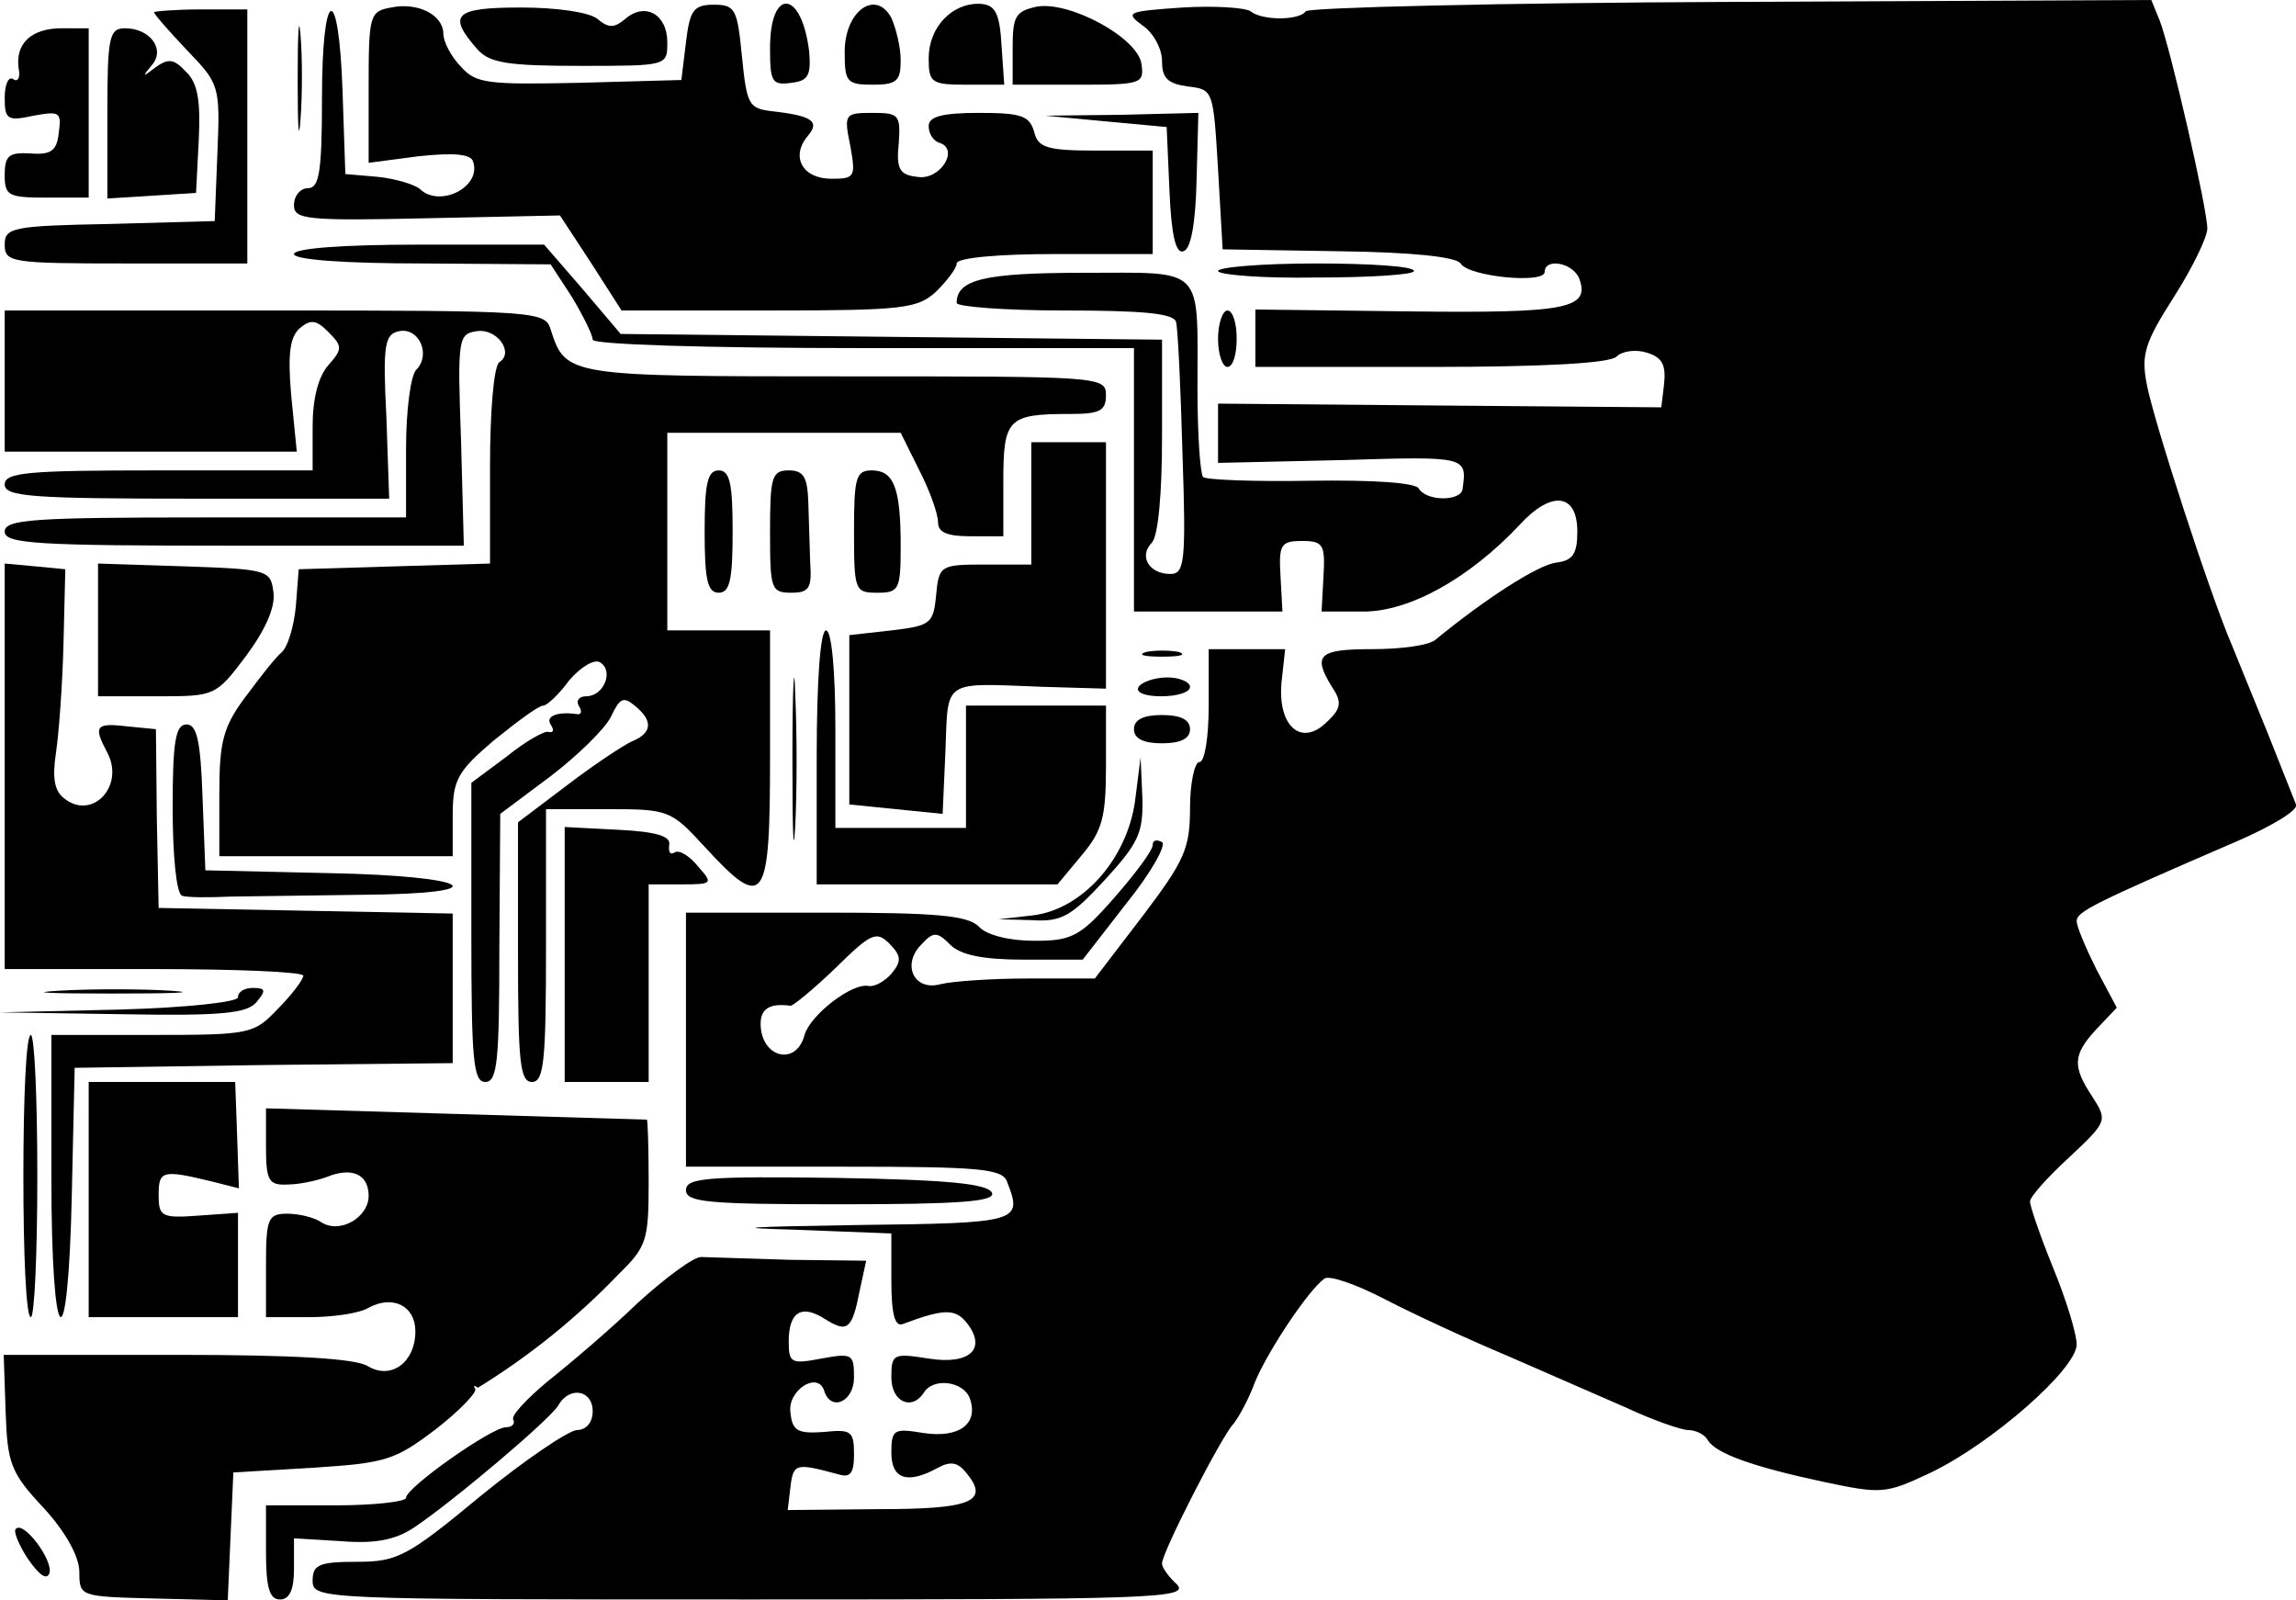 <svg xmlns="http://www.w3.org/2000/svg" id="root" viewBox="0 0 99 69">
  <path
    d="M 3.422 67.781 C 3.422 67.133 2.855 66.078 1.891 65.023 C 0.441 63.484 0.32 63.078 0.242 60.848 L 0.16 58.414 L 7.645 58.414 C 12.719 58.414 15.332 58.574 15.855 58.898 C 16.863 59.508 17.91 58.738 17.91 57.398 C 17.91 56.305 16.941 55.816 15.895 56.383 C 15.492 56.629 14.328 56.789 13.32 56.789 L 11.469 56.789 L 11.469 54.559 C 11.469 52.531 11.551 52.328 12.395 52.328 C 12.879 52.328 13.562 52.492 13.844 52.691 C 14.648 53.219 15.895 52.492 15.895 51.559 C 15.895 50.625 15.172 50.301 14.086 50.746 C 13.645 50.91 12.879 51.07 12.395 51.07 C 11.59 51.109 11.469 50.91 11.469 49.449 L 11.469 47.785 L 19.641 48.027 L 27.891 48.273 C 27.93 48.273 27.969 49.488 27.969 50.949 C 27.969 53.465 27.891 53.746 26.684 54.926 C 24.871 56.816 22.828 58.465 20.605 59.832 C 20.445 59.711 20.402 59.75 20.484 59.871 C 20.605 59.996 19.84 60.805 18.793 61.617 C 17.023 62.957 16.66 63.078 13.48 63.281 L 10.062 63.484 L 9.82 69 L 6.641 68.918 C 3.461 68.836 3.422 68.836 3.422 67.781 Z M 3.422 67.781 "
  />
  <path
    d="M 11.469 66.93 L 11.469 64.902 L 14.488 64.902 C 16.137 64.902 17.508 64.742 17.508 64.578 C 17.508 64.133 21.207 61.535 21.812 61.535 C 22.094 61.535 22.215 61.375 22.133 61.211 C 22.012 61.051 22.699 60.32 23.625 59.547 C 24.547 58.816 26.32 57.316 27.488 56.184 C 28.695 55.086 29.902 54.195 30.223 54.195 L 34.047 54.316 L 37.348 54.355 L 37.066 55.656 C 36.742 57.316 36.543 57.48 35.574 56.871 C 34.57 56.223 34.008 56.547 34.008 57.844 C 34.008 58.777 34.125 58.816 35.414 58.574 C 36.742 58.332 36.824 58.371 36.824 59.387 C 36.824 60.441 35.816 60.887 35.535 59.953 C 35.254 59.102 33.926 59.953 34.086 60.926 C 34.168 61.699 34.41 61.82 35.535 61.738 C 36.703 61.617 36.824 61.699 36.824 62.711 C 36.824 63.523 36.664 63.727 36.141 63.562 C 34.328 63.078 34.207 63.078 34.086 64.09 L 33.965 65.105 L 37.871 65.066 C 41.895 65.066 42.699 64.742 41.652 63.484 C 41.289 63.035 40.969 62.996 40.445 63.281 C 39.117 64.012 38.434 63.766 38.434 62.633 C 38.434 61.617 38.555 61.578 39.801 61.781 C 41.371 62.023 42.215 61.375 41.812 60.277 C 41.531 59.547 40.242 59.387 39.84 60.035 C 39.316 60.848 38.434 60.441 38.434 59.387 C 38.434 58.371 38.512 58.332 40.043 58.574 C 41.855 58.859 42.578 58.129 41.652 56.992 C 41.168 56.426 40.688 56.426 38.957 57.074 C 38.594 57.238 38.434 56.711 38.434 55.207 L 38.434 53.18 L 34.328 53.02 C 31.352 52.938 32.113 52.895 36.945 52.816 C 43.988 52.734 44.105 52.691 43.422 50.949 C 43.223 50.383 42.215 50.301 36.379 50.301 L 29.578 50.301 L 29.578 39.348 L 35.574 39.348 C 40.406 39.348 41.734 39.469 42.215 39.957 C 42.539 40.32 43.543 40.562 44.59 40.562 C 46.199 40.562 46.562 40.402 48.051 38.699 C 48.938 37.684 49.703 36.672 49.703 36.426 C 49.703 36.223 49.863 36.184 50.105 36.305 C 50.305 36.426 49.621 37.645 48.574 38.941 L 46.684 41.375 L 44.148 41.375 C 42.375 41.375 41.41 41.172 40.969 40.727 C 40.406 40.16 40.242 40.16 39.723 40.727 C 38.875 41.578 39.398 42.754 40.566 42.43 C 41.047 42.309 42.738 42.188 44.309 42.188 L 47.207 42.188 L 49.258 39.508 C 51.07 37.117 51.312 36.59 51.312 34.844 C 51.312 33.75 51.512 32.855 51.715 32.855 C 51.953 32.855 52.117 31.762 52.117 30.422 L 52.117 27.988 L 55.414 27.988 L 55.254 29.449 C 55.094 31.355 56.141 32.207 57.227 31.113 C 57.832 30.547 57.871 30.262 57.43 29.613 C 56.582 28.234 56.863 27.988 59.16 27.988 C 60.406 27.988 61.613 27.828 61.895 27.582 C 64.066 25.801 66.281 24.379 67.086 24.258 C 67.812 24.176 68.012 23.891 68.012 22.918 C 68.012 21.254 66.887 21.133 65.516 22.637 C 63.344 24.945 60.77 26.367 58.797 26.367 L 56.984 26.367 L 57.066 24.867 C 57.145 23.488 57.066 23.324 56.141 23.324 C 55.215 23.324 55.133 23.488 55.215 24.867 L 55.297 26.367 L 48.895 26.367 L 48.895 15.008 L 37.227 15.008 C 30.305 15.008 25.555 14.848 25.555 14.645 C 25.555 14.441 25.152 13.629 24.668 12.816 L 23.742 11.398 L 18.23 11.359 C 14.809 11.359 12.676 11.195 12.676 10.953 C 12.676 10.711 14.73 10.547 18.07 10.547 L 23.461 10.547 L 25.113 12.453 L 26.762 14.398 L 38.434 14.523 L 50.105 14.645 L 50.105 18.82 C 50.105 21.297 49.941 23.121 49.66 23.406 C 49.098 23.973 49.539 24.746 50.465 24.746 C 51.07 24.746 51.148 24.258 50.988 19.594 C 50.91 16.711 50.789 14.156 50.707 13.871 C 50.586 13.508 49.258 13.387 45.879 13.387 C 43.344 13.387 41.25 13.223 41.25 13.062 C 41.25 12.047 42.457 11.762 46.723 11.762 C 51.996 11.762 51.633 11.398 51.633 16.754 C 51.633 18.742 51.754 20.445 51.875 20.566 C 51.996 20.688 54.047 20.77 56.504 20.727 C 59.199 20.688 61.008 20.809 61.172 21.055 C 61.492 21.621 62.98 21.621 63.062 21.094 C 63.262 19.672 63.262 19.672 57.871 19.836 L 52.52 19.957 L 52.52 17.402 L 62.098 17.484 L 71.633 17.562 L 71.754 16.551 C 71.836 15.738 71.676 15.414 71.031 15.211 C 70.547 15.051 69.945 15.129 69.703 15.375 C 69.422 15.656 66.645 15.82 61.695 15.82 L 54.129 15.82 L 54.129 13.344 L 60.809 13.426 C 67.57 13.508 68.574 13.305 68.094 12.008 C 67.812 11.316 66.605 11.113 66.605 11.723 C 66.605 12.25 63.305 11.926 62.98 11.359 C 62.781 11.074 60.891 10.871 57.711 10.832 L 52.719 10.75 L 52.52 7.301 C 52.316 3.895 52.316 3.855 51.23 3.73 C 50.344 3.609 50.105 3.367 50.105 2.637 C 50.105 2.109 49.742 1.418 49.258 1.094 C 48.492 0.527 48.613 0.488 50.988 0.324 C 52.355 0.242 53.684 0.324 53.926 0.488 C 54.41 0.891 56.02 0.891 56.301 0.488 C 56.383 0.324 64.672 0.121 74.652 0.082 L 92.762 0 L 93.125 0.891 C 93.605 2.148 95.176 9.004 95.176 9.855 C 95.176 10.223 94.531 11.562 93.727 12.816 C 92.48 14.766 92.32 15.293 92.562 16.551 C 92.844 18.09 95.297 25.637 96.223 27.785 L 97.793 31.641 L 99 34.684 C 99.121 34.926 97.953 35.617 96.465 36.266 C 90.266 38.941 89.543 39.309 89.543 39.711 C 89.543 39.957 89.945 40.891 90.387 41.781 L 91.273 43.445 L 90.387 44.379 C 89.383 45.473 89.34 45.961 90.227 47.297 C 90.871 48.312 90.871 48.352 89.223 49.895 C 88.297 50.746 87.531 51.598 87.531 51.801 C 87.531 52.004 87.973 53.301 88.535 54.68 C 89.102 56.059 89.543 57.52 89.543 57.965 C 89.543 59.02 85.879 62.227 83.266 63.484 C 81.293 64.418 81.133 64.418 78.637 63.891 C 75.578 63.238 74.008 62.672 73.645 62.105 C 73.527 61.859 73.125 61.656 72.801 61.656 C 72.48 61.656 71.23 61.211 70.105 60.684 L 64.992 58.453 C 63.344 57.762 60.969 56.668 59.723 56.02 C 58.473 55.371 57.309 54.965 57.105 55.129 C 56.422 55.613 54.691 58.211 54.129 59.547 C 53.848 60.32 53.402 61.129 53.164 61.414 C 52.641 61.98 50.062 67.012 50.105 67.418 C 50.105 67.582 50.387 67.984 50.746 68.309 C 51.312 68.918 49.66 68.961 32.438 68.961 C 13.762 68.961 13.48 68.961 13.48 68.148 C 13.48 67.457 13.762 67.336 15.414 67.336 C 17.145 67.336 17.586 67.094 20.727 64.496 C 22.617 62.957 24.469 61.699 24.871 61.656 C 25.273 61.656 25.555 61.332 25.555 60.848 C 25.555 59.914 24.547 59.75 24.066 60.602 C 23.703 61.211 19.477 64.781 17.828 65.875 C 17.023 66.402 16.137 66.566 14.688 66.445 L 12.676 66.324 L 12.676 67.66 C 12.676 68.555 12.477 68.961 12.074 68.961 C 11.629 68.961 11.469 68.473 11.469 66.93 Z M 34.691 44.621 C 34.934 43.77 36.742 42.348 37.469 42.512 C 37.707 42.551 38.152 42.309 38.434 41.984 C 38.875 41.457 38.875 41.215 38.352 40.688 C 37.789 40.117 37.547 40.238 36.02 41.742 C 35.094 42.633 34.207 43.363 34.086 43.363 C 33.203 43.242 32.797 43.484 32.797 44.133 C 32.797 45.594 34.328 46 34.691 44.621 Z M 1.207 67.215 C 0.805 66.605 0.562 66 0.684 65.918 C 1.008 65.551 2.293 67.254 2.133 67.824 C 2.012 68.148 1.691 67.906 1.207 67.215 Z M 1.008 50.707 C 1.008 47.379 1.125 44.621 1.328 44.621 C 1.488 44.621 1.609 47.34 1.609 50.707 C 1.609 54.031 1.488 56.789 1.328 56.789 C 1.125 56.789 1.008 54.074 1.008 50.707 Z M 1.008 50.707 "
  />
  <path
    d="M 2.215 50.707 L 2.215 44.621 L 6.559 44.621 C 10.824 44.621 10.945 44.582 11.992 43.484 C 12.598 42.875 13.078 42.227 13.078 42.066 C 13.078 41.902 10.184 41.781 6.641 41.781 L 0.203 41.781 L 0.203 24.297 L 1.527 24.418 L 2.816 24.543 L 2.738 27.746 C 2.695 29.531 2.535 31.641 2.414 32.453 C 2.254 33.508 2.336 34.074 2.738 34.398 C 3.945 35.414 5.395 33.91 4.629 32.453 C 4.023 31.316 4.105 31.152 5.473 31.316 L 6.723 31.438 L 6.762 35.289 L 6.84 39.145 L 13.199 39.266 L 19.52 39.387 L 19.52 45.836 L 11.391 45.918 L 3.219 46.039 L 3.098 51.438 C 2.938 58.98 2.215 58.371 2.215 50.707 Z M 2.215 50.707 "
  />
  <path
    d="M 3.824 51.719 L 3.824 46.648 L 10.141 46.648 L 10.223 48.922 L 10.301 51.234 L 9.176 50.949 C 7.004 50.422 6.84 50.461 6.84 51.516 C 6.84 52.449 6.961 52.531 8.57 52.41 L 10.262 52.289 L 10.262 56.789 L 3.824 56.789 Z M 29.578 51.312 C 29.578 50.785 30.465 50.707 36.098 50.785 C 40.848 50.867 42.617 51.031 42.777 51.438 C 42.898 51.801 41.41 51.922 36.258 51.922 C 30.547 51.922 29.578 51.84 29.578 51.312 Z M 20.324 40.199 L 20.324 33.75 L 21.852 32.613 C 22.656 31.965 23.504 31.477 23.664 31.559 C 23.863 31.602 23.906 31.477 23.742 31.234 C 23.504 30.871 24.066 30.668 24.871 30.789 C 25.07 30.828 25.113 30.668 24.953 30.422 C 24.832 30.219 24.953 30.02 25.273 30.02 C 26.039 30.02 26.48 28.922 25.875 28.559 C 25.637 28.395 25.031 28.762 24.547 29.328 C 24.105 29.938 23.582 30.422 23.422 30.422 C 23.223 30.422 22.297 31.113 21.289 31.926 C 19.719 33.262 19.52 33.629 19.52 35.168 L 19.52 36.914 L 9.457 36.914 L 9.457 34.238 C 9.457 32.004 9.617 31.355 10.543 30.098 C 11.148 29.289 11.832 28.395 12.113 28.152 C 12.395 27.949 12.676 27.016 12.758 26.125 L 12.879 24.543 L 17.023 24.418 L 21.129 24.297 L 21.129 20.078 C 21.129 17.766 21.289 15.781 21.531 15.617 C 22.176 15.211 21.449 14.156 20.566 14.277 C 19.758 14.398 19.719 14.562 19.879 18.984 L 20 23.527 L 10.102 23.527 C 1.57 23.527 0.203 23.445 0.203 22.918 C 0.203 22.391 1.449 22.309 8.855 22.309 L 17.508 22.309 L 17.508 19.348 C 17.508 17.688 17.707 16.184 17.949 15.941 C 18.594 15.293 18.07 14.117 17.223 14.277 C 16.582 14.398 16.5 14.848 16.66 17.969 L 16.781 21.5 L 8.492 21.5 C 1.41 21.5 0.203 21.418 0.203 20.891 C 0.203 20.363 1.207 20.281 6.84 20.281 L 13.48 20.281 L 13.48 18.375 C 13.48 17.199 13.723 16.227 14.164 15.738 C 14.77 15.051 14.77 14.926 14.164 14.32 C 13.645 13.793 13.402 13.75 12.918 14.156 C 12.516 14.523 12.395 15.211 12.555 17.035 L 12.797 19.473 L 0.203 19.473 L 0.203 13.387 L 11.832 13.387 C 23.141 13.387 23.504 13.426 23.742 14.199 C 24.387 16.227 24.469 16.227 36.461 16.227 C 47.406 16.227 47.688 16.227 47.688 17.035 C 47.688 17.727 47.406 17.848 46.121 17.848 C 43.465 17.848 43.262 18.051 43.262 20.727 L 43.262 23.121 L 41.855 23.121 C 40.848 23.121 40.445 22.961 40.445 22.512 C 40.445 22.148 40.082 21.133 39.641 20.281 L 38.836 18.66 L 28.773 18.66 L 28.773 27.18 L 33.203 27.18 L 33.203 32.656 C 33.203 38.98 32.961 39.309 30.383 36.508 C 28.934 34.926 28.816 34.887 26.238 34.887 L 23.543 34.887 L 23.543 40.766 C 23.543 45.715 23.461 46.648 22.938 46.648 C 22.414 46.648 22.336 45.758 22.336 41.051 L 22.336 35.453 L 24.43 33.871 C 25.594 32.98 26.883 32.129 27.246 31.965 C 28.129 31.602 28.172 31.074 27.367 30.422 C 26.883 30.02 26.723 30.098 26.359 30.871 C 26.117 31.398 24.91 32.574 23.742 33.465 L 21.57 35.09 L 21.531 40.891 C 21.531 45.715 21.449 46.648 20.926 46.648 C 20.402 46.648 20.324 45.676 20.324 40.199 Z M 20.324 40.199 "
  />
  <path
    d="M 24.348 41.172 L 24.348 35.656 L 26.684 35.777 C 28.332 35.859 28.934 36.062 28.855 36.426 C 28.816 36.75 28.895 36.871 29.098 36.75 C 29.297 36.629 29.742 36.914 30.102 37.359 C 30.746 38.09 30.746 38.129 29.379 38.129 L 27.969 38.129 L 27.969 46.648 L 24.348 46.648 Z M 5.152 43.527 C 8.09 43.445 10.262 43.199 10.262 43 C 10.262 42.754 10.543 42.594 10.906 42.594 C 11.469 42.594 11.469 42.715 11.066 43.199 C 10.664 43.688 9.578 43.809 5.273 43.727 L 0 43.648 Z M 2.535 42.715 C 3.902 42.633 6.078 42.633 7.363 42.715 C 8.613 42.797 7.484 42.836 4.828 42.836 C 2.172 42.836 1.125 42.797 2.535 42.715 Z M 44.508 39.469 C 46.645 39.227 48.574 37.074 48.938 34.562 L 49.18 32.656 L 49.258 34.398 C 49.297 35.898 49.098 36.344 47.648 37.926 C 46.199 39.508 45.758 39.754 44.508 39.672 L 43.062 39.633 Z M 7.848 38.617 C 7.605 38.535 7.445 36.871 7.445 34.844 C 7.445 31.965 7.566 31.234 8.047 31.234 C 8.492 31.234 8.652 31.965 8.734 34.398 L 8.855 37.523 L 14.207 37.645 C 20.402 37.766 21.57 38.535 15.613 38.578 L 9.941 38.656 C 9.016 38.699 8.047 38.699 7.848 38.617 Z M 34.168 32.656 C 34.168 29.531 34.246 28.312 34.289 29.938 C 34.367 31.559 34.367 34.113 34.289 35.617 C 34.207 37.117 34.168 35.777 34.168 32.656 Z M 34.168 32.656 "
  />
  <path
    d="M 35.215 32.656 C 35.215 29.289 35.375 27.18 35.617 27.18 C 35.855 27.18 36.02 28.883 36.02 31.438 L 36.02 35.695 L 41.652 35.695 L 41.652 30.422 L 47.688 30.422 L 47.688 33.02 C 47.688 35.25 47.527 35.816 46.645 36.871 L 45.598 38.129 L 35.215 38.129 Z M 35.215 32.656 "
  />
  <path
    d="M 38.633 34.887 L 36.621 34.684 L 36.621 27.383 L 38.434 27.18 C 40.125 26.977 40.242 26.895 40.363 25.676 C 40.484 24.379 40.527 24.34 42.496 24.34 L 44.469 24.34 L 44.469 19.066 L 47.688 19.066 L 47.688 29.691 L 44.992 29.613 C 40.605 29.449 40.887 29.246 40.766 32.371 L 40.645 35.09 Z M 48.895 31.438 C 48.895 31.031 49.297 30.828 50.105 30.828 C 50.91 30.828 51.312 31.031 51.312 31.438 C 51.312 31.844 50.91 32.047 50.105 32.047 C 49.297 32.047 48.895 31.844 48.895 31.438 Z M 4.227 27.18 L 4.227 24.297 L 7.969 24.418 C 11.59 24.543 11.672 24.582 11.793 25.555 C 11.871 26.203 11.43 27.18 10.586 28.312 C 9.297 30.02 9.258 30.02 6.762 30.02 L 4.227 30.02 Z M 49.098 29.613 C 49.219 29.41 49.781 29.207 50.344 29.207 C 50.867 29.207 51.312 29.41 51.312 29.613 C 51.312 29.855 50.746 30.02 50.062 30.02 C 49.379 30.02 48.938 29.855 49.098 29.613 Z M 49.418 28.109 C 49.781 28.031 50.426 28.031 50.828 28.109 C 51.191 28.234 50.867 28.312 50.105 28.312 C 49.34 28.312 49.016 28.234 49.418 28.109 Z M 30.383 22.918 C 30.383 20.852 30.504 20.281 30.988 20.281 C 31.473 20.281 31.59 20.852 31.59 22.918 C 31.59 24.988 31.473 25.555 30.988 25.555 C 30.504 25.555 30.383 24.988 30.383 22.918 Z M 33.203 22.918 C 33.203 20.566 33.281 20.281 34.008 20.281 C 34.648 20.281 34.812 20.566 34.852 21.621 L 34.934 24.258 C 35.012 25.352 34.891 25.555 34.125 25.555 C 33.242 25.555 33.203 25.395 33.203 22.918 Z M 33.203 22.918 "
  />
  <path
    d="M 36.824 22.918 C 36.824 20.605 36.902 20.281 37.586 20.281 C 38.555 20.281 38.836 21.055 38.836 23.566 C 38.836 25.434 38.754 25.555 37.828 25.555 C 36.863 25.555 36.824 25.473 36.824 22.918 Z M 52.52 14.602 C 52.52 13.953 52.719 13.387 52.922 13.387 C 53.164 13.387 53.324 13.953 53.324 14.602 C 53.324 15.293 53.164 15.82 52.922 15.82 C 52.719 15.82 52.52 15.293 52.52 14.602 Z M 25.473 11.316 L 24.145 9.289 L 18.391 9.41 C 13.16 9.531 12.676 9.453 12.676 8.844 C 12.676 8.438 12.957 8.113 13.281 8.113 C 13.762 8.113 13.883 7.422 13.883 4.258 C 13.883 -0.609 14.609 -0.852 14.77 3.934 L 14.891 7.504 L 16.297 7.625 C 17.062 7.707 17.867 7.949 18.109 8.152 C 18.953 8.965 20.766 8.074 20.402 6.977 C 20.324 6.652 19.641 6.57 18.07 6.734 L 15.895 7.02 L 15.895 3.773 C 15.895 0.648 15.938 0.488 16.863 0.324 C 18.027 0.082 19.117 0.648 19.117 1.461 C 19.117 1.785 19.438 2.434 19.879 2.879 C 20.523 3.609 21.047 3.652 24.992 3.57 L 29.379 3.449 L 29.578 1.824 C 29.742 0.445 29.902 0.203 30.785 0.203 C 31.711 0.203 31.793 0.406 31.992 2.434 C 32.195 4.461 32.277 4.664 33.203 4.785 C 35.051 4.988 35.375 5.234 34.812 5.883 C 34.086 6.773 34.609 7.707 35.855 7.707 C 36.863 7.707 36.902 7.625 36.664 6.289 C 36.379 4.91 36.422 4.867 37.629 4.867 C 38.754 4.867 38.836 4.949 38.754 6.164 C 38.633 7.301 38.797 7.547 39.559 7.625 C 40.527 7.789 41.371 6.449 40.527 6.164 C 40.242 6.086 40.043 5.762 40.043 5.438 C 40.043 5.031 40.605 4.867 42.215 4.867 C 44.027 4.867 44.391 4.988 44.59 5.68 C 44.75 6.367 45.152 6.492 47.246 6.492 L 49.703 6.492 L 49.703 10.953 L 45.477 10.953 C 43.062 10.953 41.25 11.113 41.25 11.359 C 41.25 11.562 40.848 12.09 40.363 12.574 C 39.559 13.305 38.957 13.387 33.16 13.387 L 26.801 13.387 Z M 52.52 11.684 C 52.52 11.52 54.41 11.359 56.742 11.359 C 59.078 11.359 60.969 11.48 60.969 11.684 C 60.969 11.844 59.078 11.965 56.742 11.965 C 54.41 12.008 52.52 11.844 52.52 11.684 Z M 0.203 10.547 C 0.203 9.816 0.523 9.734 4.75 9.656 L 9.258 9.531 L 9.375 6.57 C 9.496 3.691 9.457 3.609 8.047 2.148 C 7.285 1.34 6.641 0.609 6.641 0.527 C 6.641 0.488 7.566 0.406 8.652 0.406 L 10.664 0.406 L 10.664 11.359 L 5.434 11.359 C 0.484 11.359 0.203 11.316 0.203 10.547 Z M 0.203 10.547 "
  />
  <path
    d="M 50.426 8.234 L 50.305 5.477 L 47.688 5.234 L 45.074 4.988 L 48.375 4.949 L 51.672 4.867 L 51.594 7.789 C 51.551 9.613 51.352 10.75 51.027 10.832 C 50.707 10.953 50.508 10.184 50.426 8.234 Z M 0.203 7.547 C 0.203 6.691 0.402 6.57 1.289 6.613 C 2.215 6.691 2.453 6.492 2.535 5.719 C 2.656 4.828 2.574 4.785 1.449 4.988 C 0.32 5.234 0.203 5.152 0.203 4.219 C 0.203 3.652 0.363 3.285 0.562 3.406 C 0.766 3.57 0.887 3.328 0.805 2.961 C 0.645 1.867 1.367 1.219 2.656 1.219 L 3.824 1.219 L 3.824 8.52 L 2.012 8.52 C 0.363 8.52 0.203 8.438 0.203 7.547 Z M 4.629 4.91 C 4.629 1.582 4.707 1.219 5.395 1.219 C 6.48 1.219 7.164 2.148 6.52 2.84 C 6.117 3.328 6.156 3.328 6.68 2.922 C 7.242 2.516 7.484 2.516 8.008 3.082 C 8.531 3.57 8.652 4.34 8.57 6.043 L 8.453 8.316 L 6.559 8.438 L 4.629 8.559 Z M 12.836 3.449 C 12.836 1.461 12.879 0.566 12.957 1.5 C 13.039 2.434 13.039 4.098 12.957 5.152 C 12.879 6.207 12.836 5.477 12.836 3.449 Z M 33.203 2.07 C 33.203 -0.566 34.57 -0.445 34.891 2.23 C 34.973 3.246 34.852 3.488 34.125 3.57 C 33.281 3.691 33.203 3.527 33.203 2.07 Z M 36.422 2.23 C 36.422 0.488 37.75 -0.488 38.434 0.77 C 38.633 1.219 38.836 2.027 38.836 2.598 C 38.836 3.488 38.676 3.652 37.629 3.652 C 36.5 3.652 36.422 3.527 36.422 2.23 Z M 40.043 2.516 C 40.043 1.176 41.047 0.121 42.258 0.164 C 42.898 0.203 43.102 0.527 43.184 1.945 L 43.301 3.652 L 41.691 3.652 C 40.164 3.652 40.043 3.57 40.043 2.516 Z M 43.664 2.07 C 43.664 0.691 43.785 0.488 44.711 0.285 C 46.121 0.039 49.059 1.621 49.219 2.758 C 49.34 3.609 49.219 3.652 46.523 3.652 L 43.664 3.652 Z M 20.605 2.148 C 19.277 0.648 19.559 0.324 22.457 0.324 C 24.027 0.324 25.395 0.527 25.758 0.812 C 26.238 1.219 26.48 1.219 26.965 0.812 C 27.809 0.082 28.773 0.609 28.773 1.824 C 28.773 2.84 28.773 2.84 25.031 2.84 C 21.934 2.84 21.129 2.719 20.605 2.148 Z M 20.605 2.148 "
  />
</svg>
